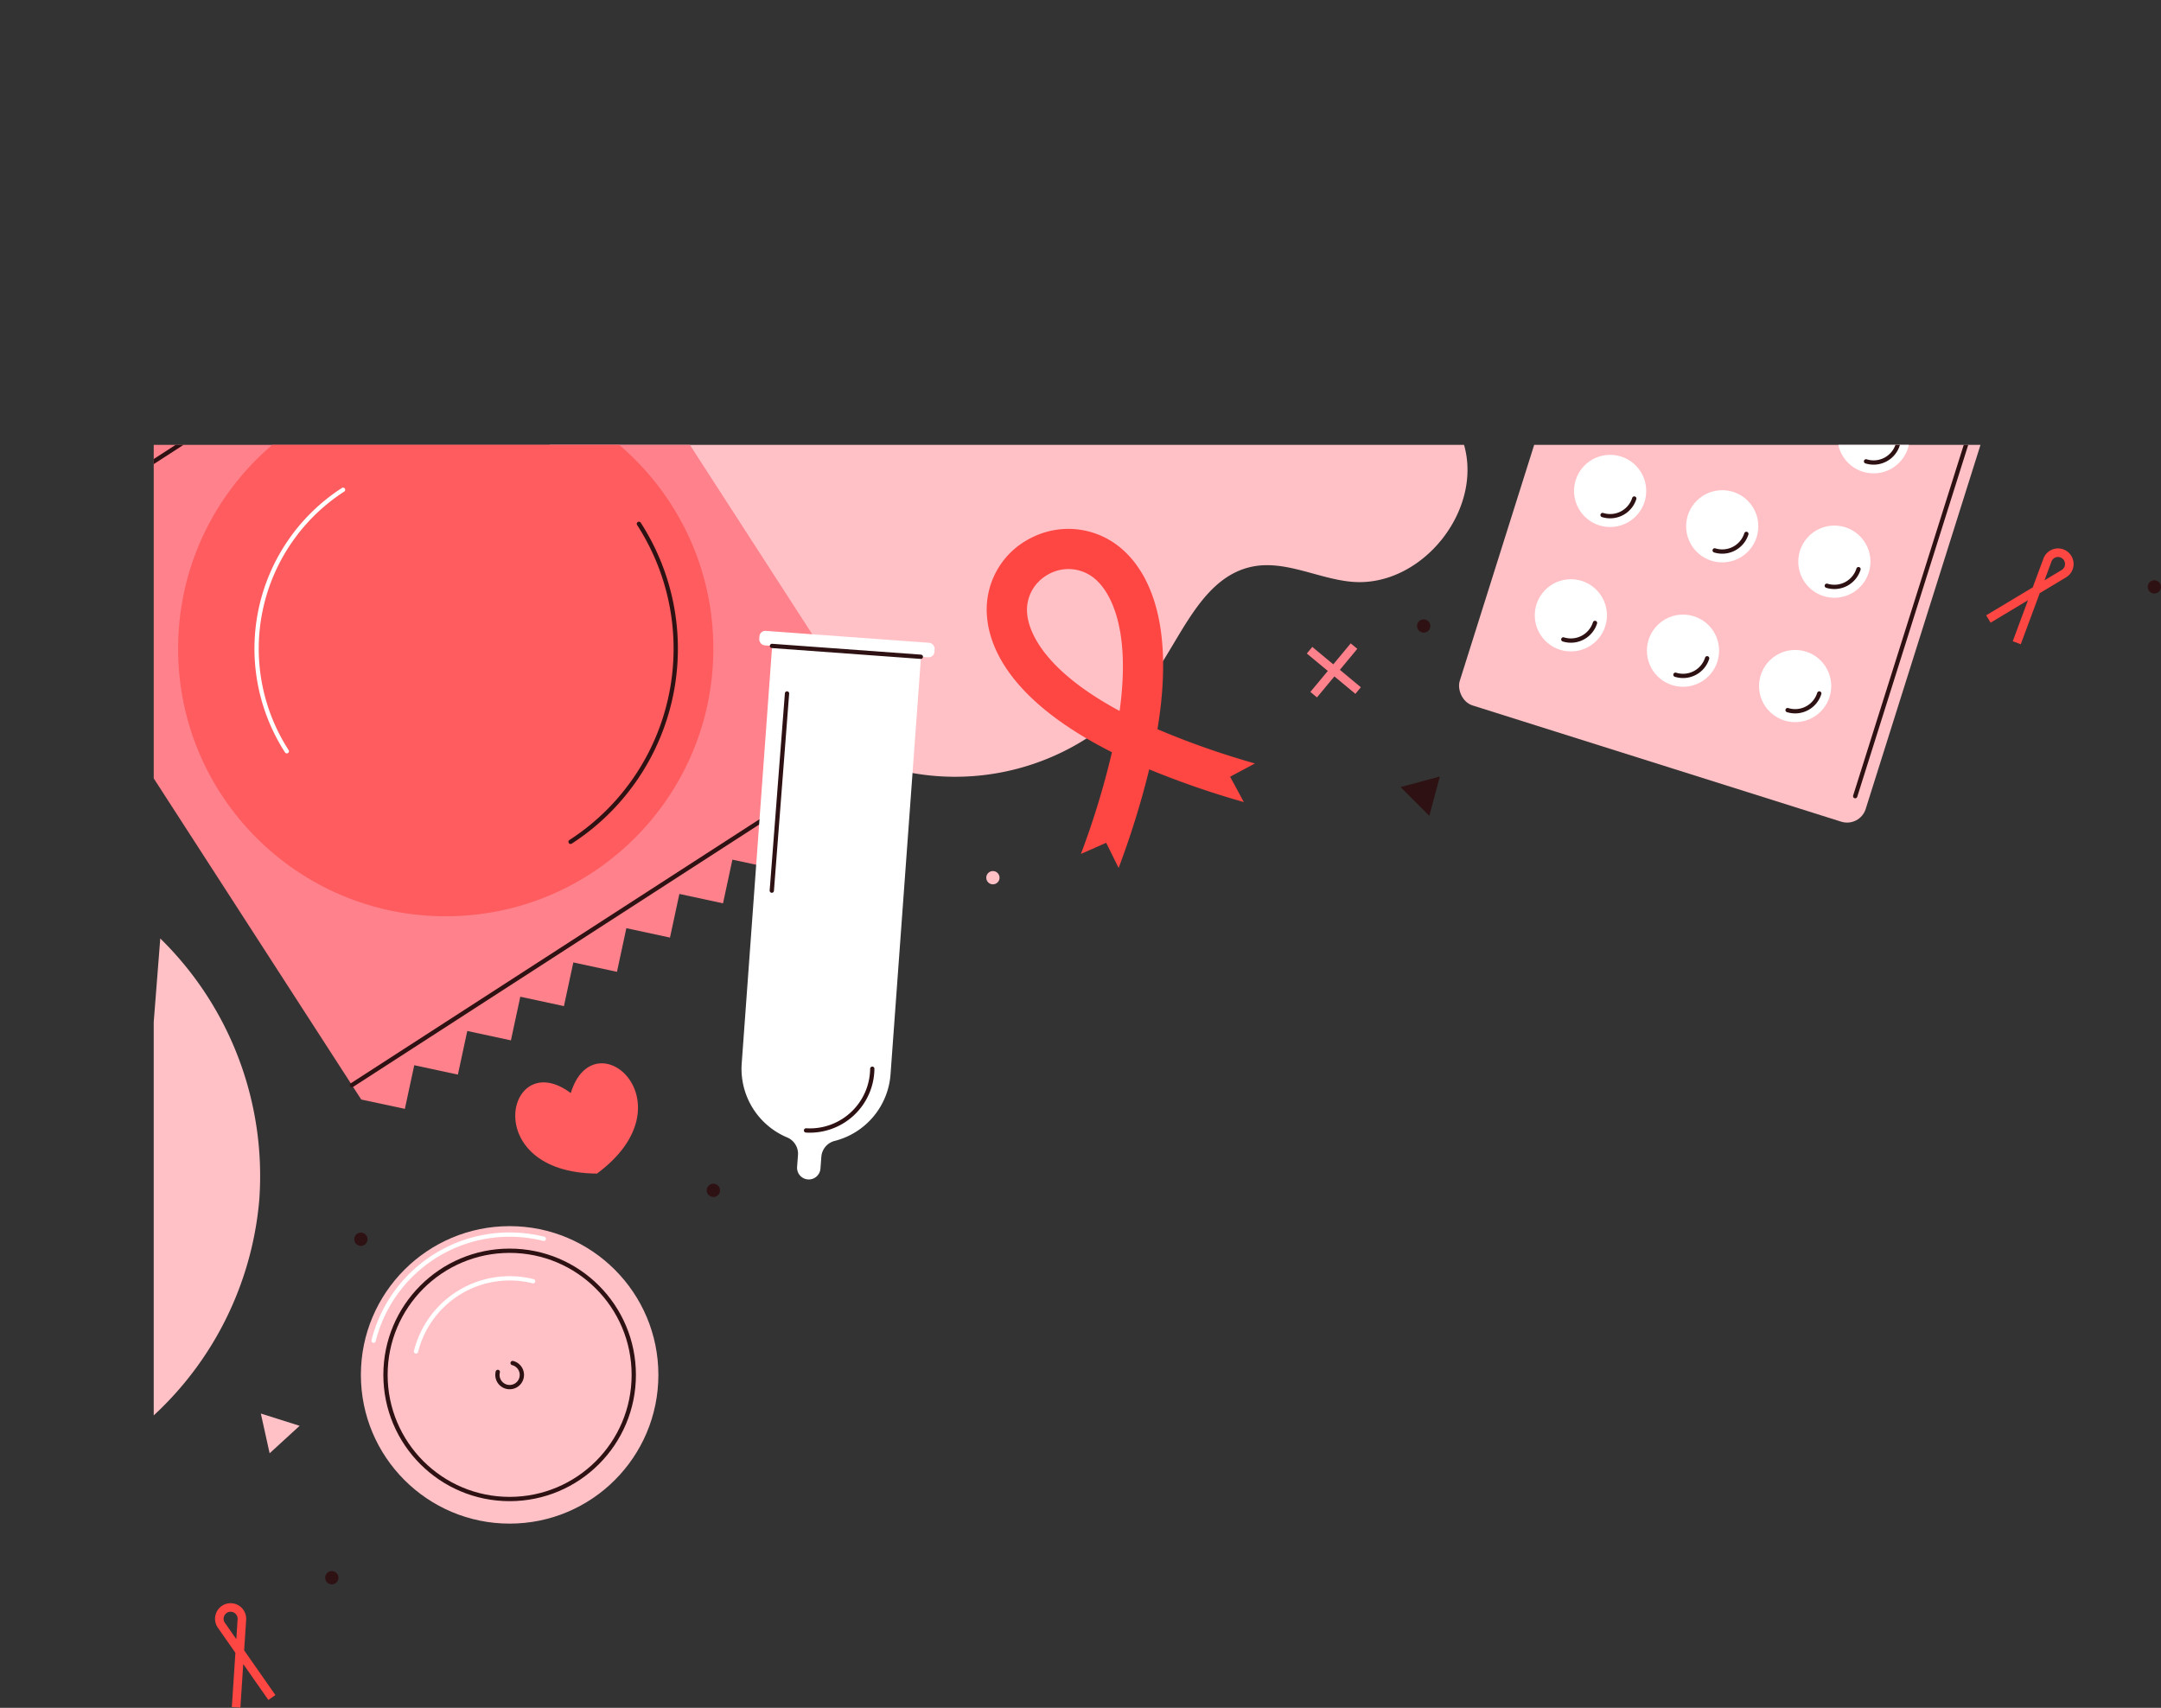 <svg xmlns="http://www.w3.org/2000/svg" xmlns:xlink="http://www.w3.org/1999/xlink" viewBox="0 0 504.13 398.42">
    <rect x="0" y="0" width="504.13" height="398.42" fill="#333333" stroke="none"/>
    <defs>
        <style>.cls-1,.cls-10,.cls-11,.cls-5,.cls-7{fill:none;}.cls-2{clip-path:url(#clip-path);}.cls-3{fill:#ffc1c6;}.cls-4{fill:#fe818b;}.cls-5{stroke:#2e1112;}.cls-5,.cls-7{stroke-linecap:round;stroke-linejoin:round;}.cls-6{fill:#fe5c5e;}.cls-7{stroke:#fff;}.cls-8{fill:#fff;}.cls-9{fill:#fe4642;}.cls-10{stroke:#fe4642;}.cls-10,.cls-11{stroke-miterlimit:10;stroke-width:2px;}.cls-11{stroke:#fe818b;}.cls-12{fill:#2e1112;}</style>
        <clipPath id="clip-path" transform="translate(35.86 103.78)">
            <rect class="cls-1" width="486.13" height="351.58"/>
        </clipPath>
    </defs>
    <g id="Layer_2" data-name="Layer 2">
        <g id="Layer_5" data-name="Layer 5">
            <g class="cls-2">
                <path class="cls-3" d="M305.44-.77l-212-2.07a40,40,0,0,0,5.72,39.78C108,47.87,125,53.56,138.81,51a57.06,57.06,0,0,0,95.74.85c6-9.14,10.91-21.17,21.63-23.42,7.76-1.63,15.44,2.82,23.34,3.52C295.91,33.36,310.59,14.86,305.44-.77Z" transform="translate(35.86 103.78)"/>
                <path class="cls-3" d="M1.53,115.16-7.69,232.67a77.54,77.54,0,0,0,32.32-56.58A77.52,77.52,0,0,0,1.53,115.16Z" transform="translate(35.86 103.78)"/>
                <polygon class="cls-4" points="123.7 46.16 113.52 43.97 111.33 54.16 101.15 51.97 98.96 62.15 88.78 59.96 86.59 70.14 76.41 67.95 74.22 78.14 64.04 75.95 61.85 86.13 51.67 83.94 49.48 94.12 39.3 91.93 37.11 102.11 26.93 99.93 24.74 110.11 14.56 107.92 12.37 118.1 2.19 115.91 0 126.09 84.27 256.51 94.45 258.69 96.64 248.51 106.82 250.7 109.01 240.52 119.19 242.71 121.38 232.53 131.56 234.72 133.75 224.53 143.93 226.72 146.12 216.54 156.3 218.73 158.49 208.55 168.67 210.74 170.86 200.55 181.04 202.74 183.23 192.56 193.41 194.75 195.6 184.57 205.78 186.75 207.97 176.57 123.7 46.16"/>
                <line class="cls-5" x1="2.17" y1="129.45" x2="125.87" y2="49.52"/>
                <line class="cls-5" x1="205.8" y1="173.22" x2="82.1" y2="253.15"/>
                <circle class="cls-6" cx="103.98" cy="151.33" r="62.43"/>
                <path class="cls-7" d="M44.17,10.48a44.15,44.15,0,0,0-13.12,61" transform="translate(35.86 103.78)"/>
                <path class="cls-5" d="M97.25,92.61a53.65,53.65,0,0,0,15.94-74.18" transform="translate(35.86 103.78)"/>
                <rect class="cls-8" x="141.23" y="44.79" width="40.98" height="3.39" rx="1.37" transform="translate(355.49 208.38) rotate(-175.83)"/>
                <path class="cls-8" d="M150.3,165.66l-.21,2.79a2.73,2.73,0,0,0,2.53,2.92h0a2.73,2.73,0,0,0,2.92-2.52l.21-2.79a4.14,4.14,0,0,1,3.14-3.68,17.34,17.34,0,0,0,13-15.53L179,49.44l-34.73-2.53-7.1,97.41a17.36,17.36,0,0,0,10.59,17.25A4.13,4.13,0,0,1,150.3,165.66Z" transform="translate(35.86 103.78)"/>
                <line class="cls-5" x1="180.09" y1="150.69" x2="214.82" y2="153.22"/>
                <path class="cls-5" d="M152.18,159.94a14.57,14.57,0,0,0,15.45-14.39" transform="translate(35.86 103.78)"/>
                <path class="cls-5" d="M147.74,58l-3.55,46" transform="translate(35.86 103.78)"/>
                <circle class="cls-3" cx="118.89" cy="320.75" r="34.7"/>
                <path class="cls-7" d="M91,185.23A32.72,32.72,0,0,0,51.29,209" transform="translate(35.86 103.78)"/>
                <path class="cls-7" d="M88.51,195.12A22.52,22.52,0,0,0,61.19,211.5" transform="translate(35.86 103.78)"/>
                <circle class="cls-5" cx="118.89" cy="320.75" r="28.96"/>
                <path class="cls-5" d="M80.27,216.28a2.85,2.85,0,1,0,3.46-2.07" transform="translate(35.86 103.78)"/>
                <path class="cls-9" d="M254.31,83.34a203.78,203.78,0,0,1-22.07-7.63,201.7,201.7,0,0,1-7.14,23l-2.9-5.87-5.9,2.6a190,190,0,0,0,7.24-23.73c-23.24-11.72-28.42-24-29.11-31.31a18.65,18.65,0,0,1,10.35-18.74A19,19,0,0,1,226.1,24.5c5.51,4.92,12.29,16.33,8.06,41.83a189.16,189.16,0,0,0,22.75,8l-5.8,3.09ZM205.42,33.13a9.35,9.35,0,0,0-1.64,6.4c.31,3.34,3,12.58,21.55,22.55,2.86-20.71-3-28.34-5.48-30.58A9.54,9.54,0,0,0,209,30.05,9.9,9.9,0,0,0,205.42,33.13Z" transform="translate(35.86 103.78)"/>
                <rect class="cls-3" x="326.92" y="-94" width="99.3" height="172.35" rx="4.55" transform="translate(50.94 -9.83) rotate(17.5)"/>
                <line class="cls-5" x1="480.03" y1="35.94" x2="432.79" y2="185.74"/>
                <circle class="cls-8" cx="403.07" cy="27.48" r="8.42"/>
                <path class="cls-5" d="M365.44-70.69a5.89,5.89,0,0,0,7.39-3.84" transform="translate(35.86 103.78)"/>
                <circle class="cls-8" cx="429.23" cy="35.72" r="8.42"/>
                <path class="cls-5" d="M391.6-62.44A5.89,5.89,0,0,0,399-66.29" transform="translate(35.86 103.78)"/>
                <circle class="cls-8" cx="455.39" cy="43.97" r="8.42"/>
                <path class="cls-5" d="M417.76-54.19A5.89,5.89,0,0,0,425.15-58" transform="translate(35.86 103.78)"/>
                <circle class="cls-8" cx="393.92" cy="56.49" r="8.42"/>
                <path class="cls-5" d="M356.29-41.67a5.89,5.89,0,0,0,7.39-3.85" transform="translate(35.86 103.78)"/>
                <circle class="cls-8" cx="420.08" cy="64.74" r="8.42"/>
                <path class="cls-5" d="M382.45-33.42a5.89,5.89,0,0,0,7.39-3.85" transform="translate(35.86 103.78)"/>
                <circle class="cls-8" cx="446.24" cy="72.99" r="8.42"/>
                <path class="cls-5" d="M408.61-25.17A5.9,5.9,0,0,0,416-29" transform="translate(35.86 103.78)"/>
                <circle class="cls-8" cx="384.77" cy="85.51" r="8.42"/>
                <path class="cls-5" d="M347.14-12.65a5.89,5.89,0,0,0,7.39-3.85" transform="translate(35.86 103.78)"/>
                <circle class="cls-8" cx="410.93" cy="93.76" r="8.42"/>
                <path class="cls-5" d="M373.3-4.4a5.9,5.9,0,0,0,7.39-3.85" transform="translate(35.86 103.78)"/>
                <circle class="cls-8" cx="437.08" cy="102.01" r="8.42"/>
                <path class="cls-5" d="M399.46,3.85A5.9,5.9,0,0,0,406.85,0" transform="translate(35.86 103.78)"/>
                <circle class="cls-8" cx="375.62" cy="114.53" r="8.42"/>
                <path class="cls-5" d="M338,16.37a5.9,5.9,0,0,0,7.39-3.85" transform="translate(35.86 103.78)"/>
                <circle class="cls-8" cx="401.77" cy="122.78" r="8.42"/>
                <path class="cls-5" d="M364.15,24.62a5.9,5.9,0,0,0,7.39-3.85" transform="translate(35.86 103.78)"/>
                <circle class="cls-8" cx="427.93" cy="131.03" r="8.42"/>
                <path class="cls-5" d="M390.31,32.87A5.9,5.9,0,0,0,397.7,29" transform="translate(35.86 103.78)"/>
                <circle class="cls-8" cx="366.46" cy="143.55" r="8.42"/>
                <path class="cls-5" d="M328.84,45.39a5.9,5.9,0,0,0,7.39-3.85" transform="translate(35.86 103.78)"/>
                <circle class="cls-8" cx="392.62" cy="151.8" r="8.42"/>
                <path class="cls-5" d="M355,53.63a5.89,5.89,0,0,0,7.39-3.84" transform="translate(35.86 103.78)"/>
                <circle class="cls-8" cx="418.78" cy="160.05" r="8.42"/>
                <path class="cls-5" d="M381.16,61.88A5.89,5.89,0,0,0,388.55,58" transform="translate(35.86 103.78)"/>
                <path class="cls-6" d="M103.42,170c22.3-16.53-.69-36.53-6.13-18.78h0c-14.88-11.12-21.7,18.61,6.13,18.79Z" transform="translate(35.86 103.78)"/>
                <path class="cls-10" d="M27.57,292.24,15.78,275.38a2.64,2.64,0,0,1,1.45-4.05h0A2.64,2.64,0,0,1,20.57,274l-1.35,20.53" transform="translate(35.86 103.78)"/>
                <path class="cls-10" d="M434.62,46.17l7.16-19.29a2.63,2.63,0,0,1,4.15-1.11h0a2.64,2.64,0,0,1-.33,4.29L428,40.63" transform="translate(35.86 103.78)"/>
                <line class="cls-11" x1="306.46" y1="162.06" x2="315.87" y2="150.73"/>
                <line class="cls-11" x1="305.5" y1="151.69" x2="316.83" y2="161.1"/>
                <circle class="cls-12" cx="84.19" cy="289.11" r="1.55"/>
                <circle class="cls-12" cx="166.42" cy="277.7" r="1.55"/>
                <circle class="cls-12" cx="332.13" cy="146.04" r="1.55"/>
                <circle class="cls-3" cx="231.63" cy="204.76" r="1.55"/>
                <circle class="cls-12" cx="502.58" cy="136.92" r="1.55"/>
                <circle class="cls-12" cx="77.41" cy="368.07" r="1.55"/>
                <polygon class="cls-3" points="69.9 332.63 60.85 329.77 62.9 339.04 69.9 332.63"/>
                <polygon class="cls-12" points="335.89 181.16 326.73 183.62 333.44 190.33 335.89 181.16"/>
            </g>
        </g>
    </g>
</svg>